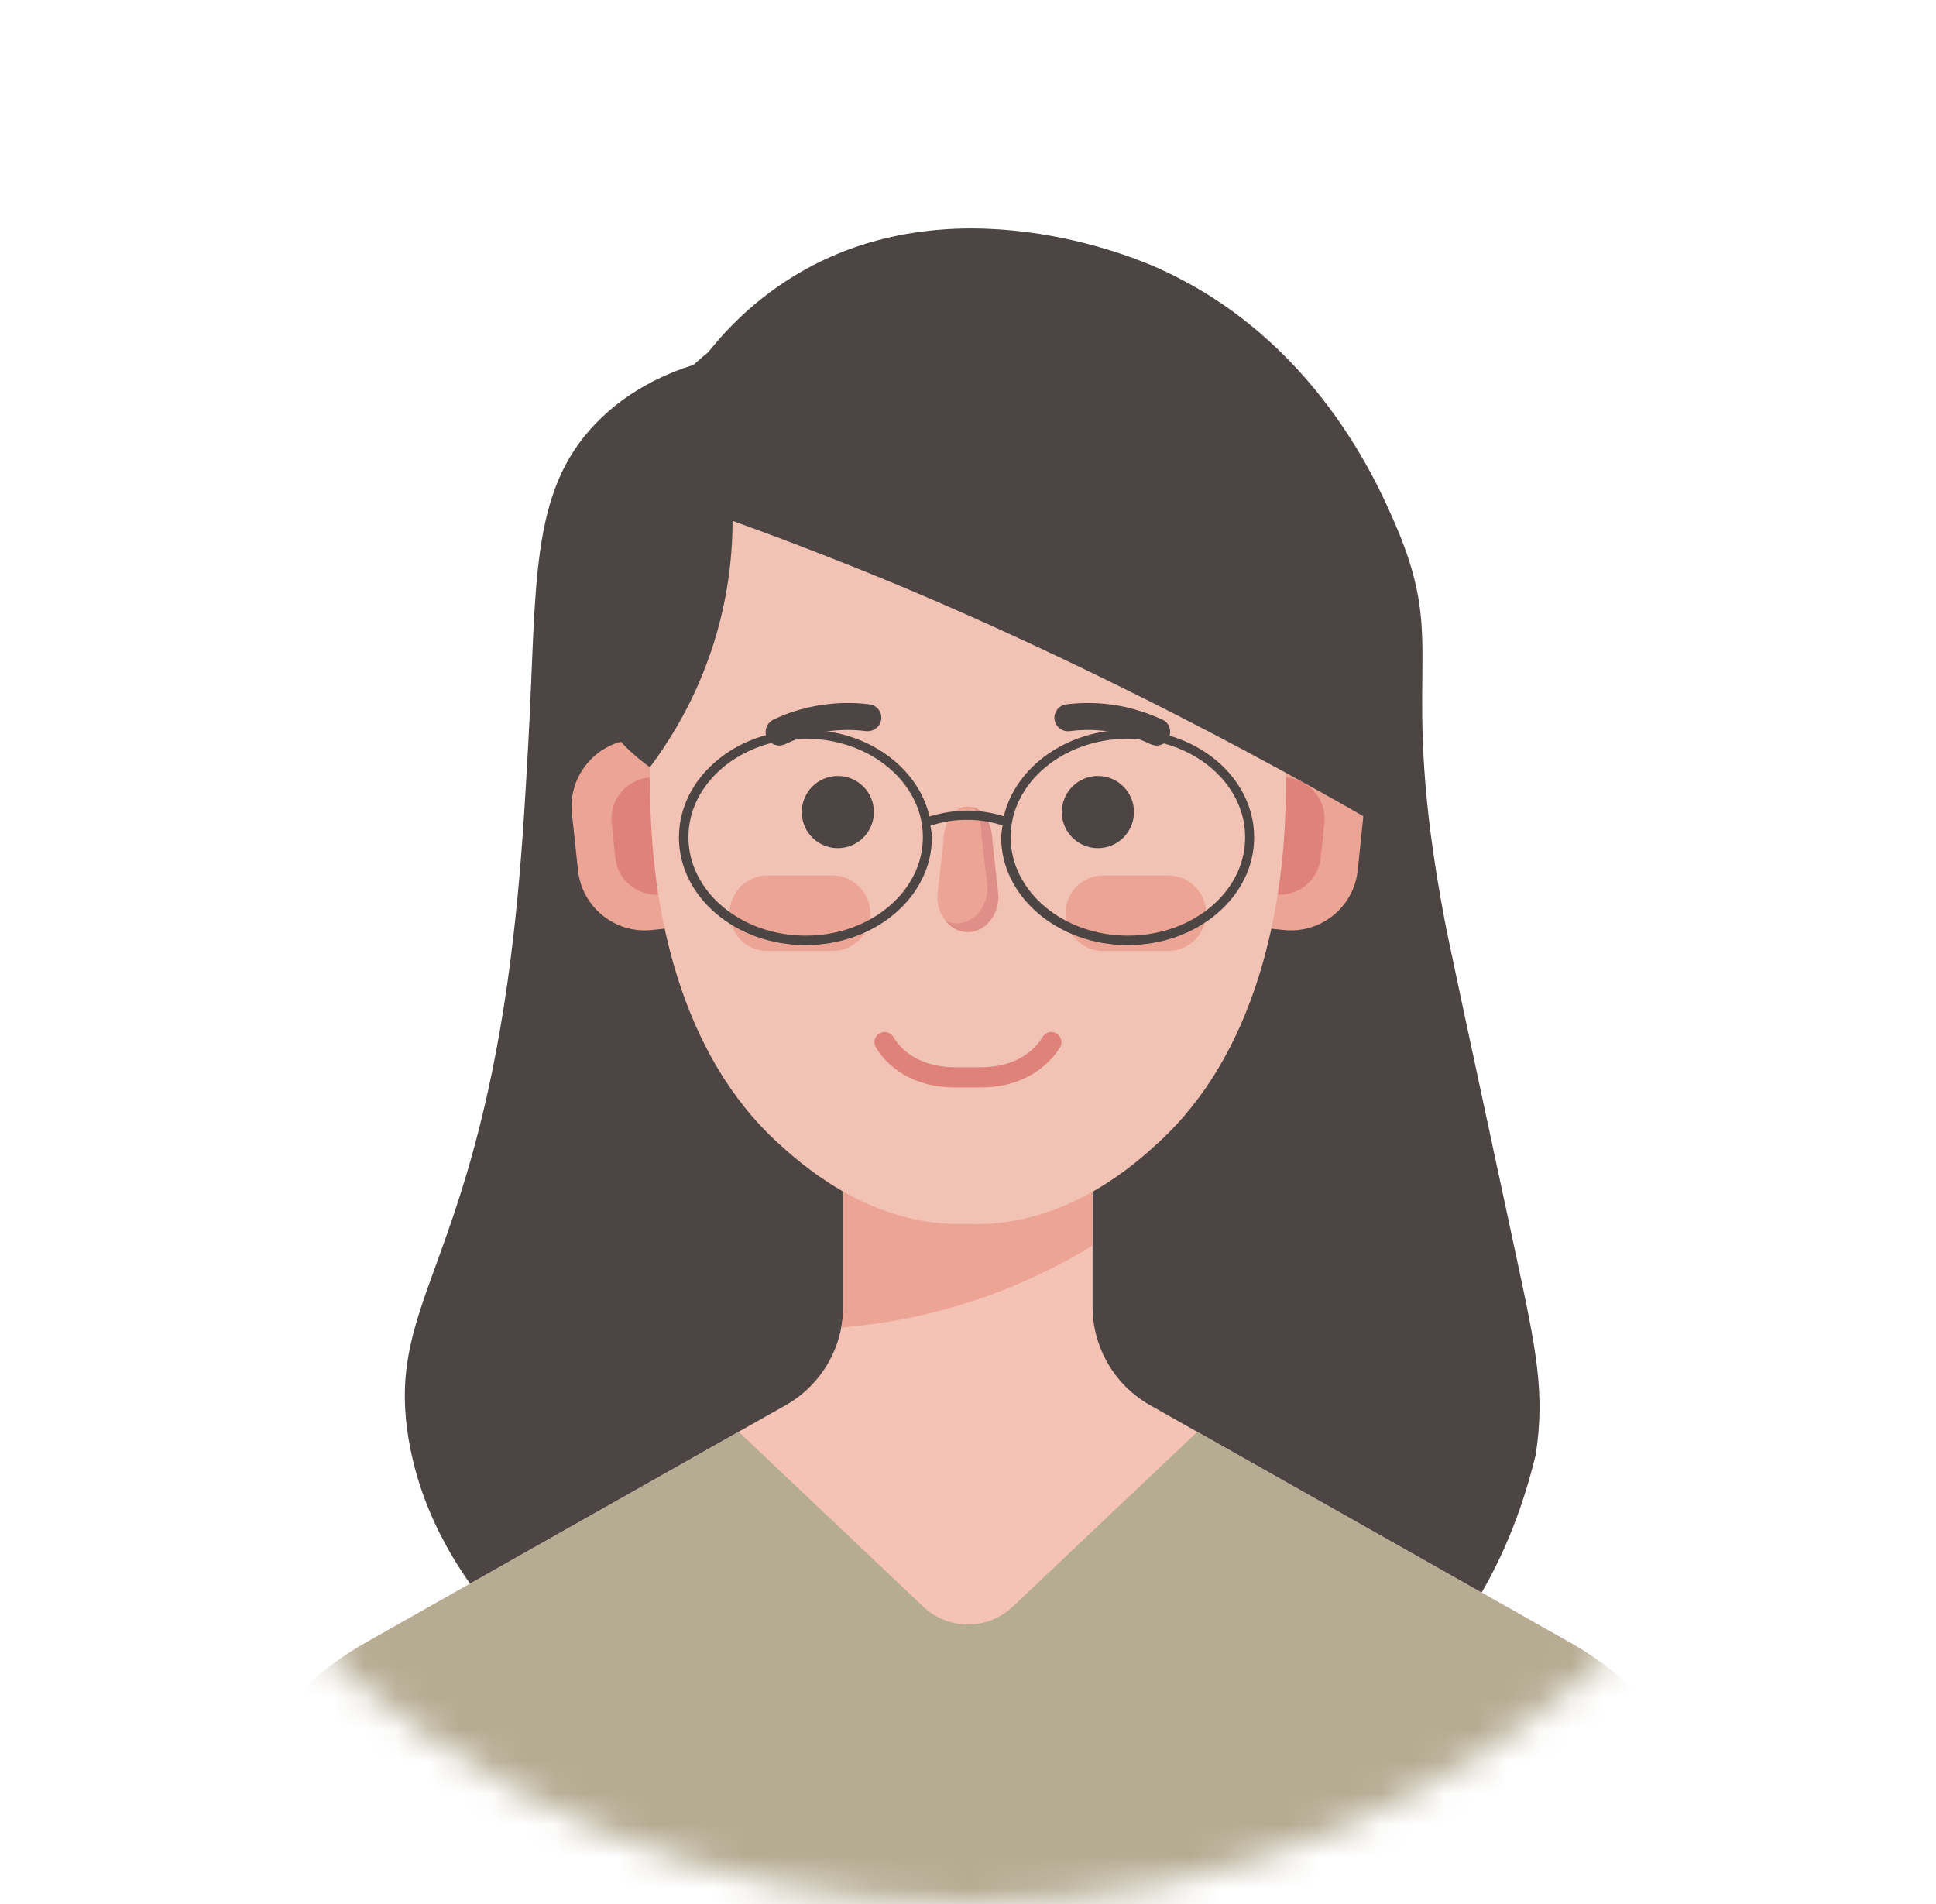 <svg width="61" height="60" viewBox="0 0 61 60" fill="none" xmlns="http://www.w3.org/2000/svg">
<mask id="mask0_9305_53262" style="mask-type:alpha" maskUnits="userSpaceOnUse" x="0" y="0" width="61" height="60">
<circle cx="30.5" cy="30" r="30" fill="#EAF3F4"/>
</mask>
<g mask="url(#mask0_9305_53262)">
<path d="M16.691 52.094C15.739 51.126 13.458 48.83 12.874 45.351C12.26 41.672 14.149 40.374 15.501 33.792C16.284 29.975 16.484 26.335 16.645 23.424C16.922 18.417 16.668 15.522 18.773 13.341C19.871 12.204 21.184 11.689 22.06 11.436C22.62 10.668 23.573 9.577 25.024 8.694C30.001 5.66 35.784 8.133 36.483 8.448C41.452 10.668 43.418 15.268 43.963 16.52C45.683 20.498 44.001 20.974 45.514 28.977C45.606 29.484 46.336 32.886 47.795 39.691C48.387 42.455 48.694 43.892 48.387 45.842C47.596 49.137 46.152 51.249 44.915 52.585C38.118 59.935 23.534 59.006 16.691 52.094Z" fill="#4D4543"/>
<path d="M54.185 58.583C53.755 55.719 52.027 53.207 49.5 51.779L36.16 44.237C35.085 43.592 34.425 42.432 34.425 41.181V34.983H26.568V41.181C26.568 42.432 25.907 43.592 24.832 44.237L11.492 51.779C8.965 53.207 7.237 55.719 6.807 58.583L6.5 60.634H30.5H54.5L54.185 58.583Z" fill="#F5C2B6"/>
<path d="M30.953 40.896C32.328 40.42 33.487 39.821 34.424 39.253V34.983H26.568V41.181C26.568 41.403 26.545 41.618 26.506 41.833C27.743 41.733 29.271 41.48 30.953 40.896Z" fill="#ECA494"/>
<path d="M21.33 29.223L20.539 29.307C19.379 29.43 18.335 28.585 18.212 27.426L18.02 25.636C17.897 24.477 18.742 23.432 19.901 23.309L20.692 23.225L21.33 29.223Z" fill="#ECA494"/>
<path d="M21.299 28.132L20.815 28.186C20.101 28.263 19.464 27.74 19.387 27.034L19.272 25.936C19.195 25.221 19.717 24.584 20.424 24.507L20.907 24.453L21.299 28.132Z" fill="#DF827A"/>
<path d="M39.662 29.223L40.453 29.307C41.613 29.43 42.657 28.585 42.78 27.426L42.965 25.636C43.087 24.477 42.243 23.432 41.083 23.309L40.292 23.225L39.662 29.223Z" fill="#ECA494"/>
<path d="M39.7 28.132L40.184 28.186C40.898 28.263 41.536 27.74 41.612 27.034L41.728 25.936C41.804 25.221 41.282 24.584 40.576 24.507L40.092 24.453L39.7 28.132Z" fill="#DF827A"/>
<path d="M30.5 38.569C30.623 38.577 30.8 38.577 31.022 38.569C33.803 38.462 35.807 36.642 36.483 36.02C39.547 33.232 40.515 28.67 40.515 24.791C40.515 22.802 40.515 19.846 40.515 16.413C40.515 16.19 40.515 15.552 40.515 14.723C40.515 13.072 38.894 12.112 38.687 11.958C37.235 10.86 35.369 10.829 31.652 10.768C31.161 10.76 30.761 10.76 30.5 10.768C30.239 10.768 29.832 10.76 29.348 10.768C25.623 10.829 23.765 10.852 22.313 11.958C22.106 12.12 20.485 13.072 20.485 14.723C20.485 15.552 20.485 16.19 20.485 16.413C20.485 19.853 20.485 22.802 20.485 24.791C20.485 28.67 21.453 33.232 24.517 36.02C25.201 36.642 27.198 38.462 29.978 38.569C30.193 38.577 30.377 38.569 30.5 38.569Z" fill="#F2C2B5"/>
<path d="M30.5 29.376C29.97 29.376 29.532 28.869 29.532 28.247L29.724 26.542C29.724 26.043 29.962 25.413 30.5 25.413C31.03 25.413 31.276 26.043 31.276 26.542L31.468 28.247C31.468 28.862 31.03 29.376 30.5 29.376Z" fill="#ECA494"/>
<path d="M31.268 26.543C31.268 26.113 31.084 25.582 30.692 25.444C30.853 25.675 30.922 25.99 30.922 26.266L31.114 27.971C31.114 28.593 30.677 29.1 30.147 29.1C30.016 29.1 29.901 29.069 29.786 29.015C29.962 29.23 30.208 29.369 30.485 29.369C31.014 29.369 31.452 28.862 31.452 28.24L31.268 26.543Z" fill="#DD8F88"/>
<path d="M26.398 26.727C27.026 26.727 27.535 26.218 27.535 25.59C27.535 24.962 27.026 24.453 26.398 24.453C25.771 24.453 25.262 24.962 25.262 25.59C25.262 26.218 25.771 26.727 26.398 26.727Z" fill="#4D4543"/>
<path d="M34.593 26.727C35.221 26.727 35.73 26.218 35.73 25.59C35.73 24.962 35.221 24.453 34.593 24.453C33.965 24.453 33.456 24.962 33.456 25.59C33.456 26.218 33.965 26.727 34.593 26.727Z" fill="#4D4543"/>
<path d="M30.891 34.268H30.093C28.464 34.268 27.765 33.301 27.596 33.001C27.504 32.848 27.558 32.656 27.712 32.563C27.865 32.471 28.057 32.525 28.149 32.679C28.318 32.963 28.841 33.631 30.1 33.631H30.899C32.151 33.631 32.681 32.963 32.85 32.679C32.942 32.525 33.134 32.471 33.287 32.563C33.441 32.656 33.487 32.848 33.403 33.001C33.218 33.301 32.519 34.268 30.891 34.268Z" fill="#DF827A"/>
<path d="M26.23 29.968H24.179C23.526 29.968 22.989 29.43 22.989 28.777C22.989 28.125 23.526 27.587 24.179 27.587H26.23C26.883 27.587 27.42 28.125 27.42 28.777C27.42 29.43 26.883 29.968 26.23 29.968Z" fill="#ECA494"/>
<path d="M36.813 29.968H34.762C34.109 29.968 33.572 29.43 33.572 28.777C33.572 28.124 34.109 27.587 34.762 27.587H36.813C37.465 27.587 38.003 28.124 38.003 28.777C38.003 29.43 37.465 29.968 36.813 29.968Z" fill="#ECA494"/>
<path d="M24.548 23.493C24.387 23.493 24.241 23.401 24.164 23.248C24.064 23.033 24.156 22.787 24.364 22.679C24.809 22.464 25.285 22.318 25.769 22.234C26.307 22.142 26.852 22.126 27.397 22.195C27.628 22.226 27.797 22.434 27.766 22.672C27.735 22.902 27.52 23.063 27.29 23.04C26.829 22.979 26.368 22.994 25.915 23.071C25.508 23.14 25.109 23.271 24.732 23.455C24.671 23.478 24.609 23.493 24.548 23.493Z" fill="#4D4543"/>
<path d="M36.444 23.494C36.383 23.494 36.321 23.478 36.26 23.455C35.883 23.271 35.484 23.148 35.077 23.071C34.624 22.994 34.163 22.979 33.702 23.04C33.472 23.071 33.257 22.902 33.226 22.672C33.196 22.441 33.364 22.226 33.595 22.196C34.14 22.127 34.685 22.142 35.223 22.234C35.707 22.319 36.175 22.472 36.629 22.679C36.843 22.779 36.928 23.033 36.828 23.248C36.759 23.401 36.605 23.494 36.444 23.494Z" fill="#4D4543"/>
<path d="M23.081 16.413C25.055 17.127 26.683 17.772 27.858 18.256C29.171 18.794 33.549 20.629 39.209 23.647C40.907 24.553 42.297 25.337 43.249 25.89C43.356 25.475 45.307 17.473 39.985 12.204C34.832 7.097 25.777 7.45 21.507 11.835C19.08 14.324 17.022 19.208 18.888 22.457C19.349 23.263 19.971 23.816 20.478 24.177C21 23.478 21.599 22.541 22.09 21.359C22.92 19.377 23.081 17.58 23.081 16.413Z" fill="#4D4543"/>
<path d="M35.538 22.994C33.611 22.994 31.998 24.169 31.629 25.721C31.26 25.613 30.884 25.544 30.5 25.544C30.492 25.544 30.485 25.544 30.477 25.544C30.078 25.544 29.678 25.613 29.287 25.728C28.926 24.169 27.313 22.994 25.378 22.994C23.181 22.994 21.392 24.515 21.392 26.389C21.392 28.263 23.181 29.783 25.378 29.783C27.574 29.783 29.363 28.263 29.363 26.389C29.363 26.266 29.333 26.143 29.317 26.02C29.701 25.897 30.085 25.828 30.492 25.836C30.869 25.836 31.237 25.897 31.591 26.012C31.575 26.135 31.545 26.258 31.545 26.389C31.545 28.255 33.334 29.783 35.531 29.783C37.727 29.783 39.516 28.263 39.516 26.389C39.516 24.515 37.742 22.994 35.538 22.994ZM25.385 29.484C23.35 29.484 21.691 28.094 21.691 26.381C21.691 24.669 23.35 23.278 25.385 23.278C27.42 23.278 29.079 24.669 29.079 26.381C29.079 28.094 27.42 29.484 25.385 29.484ZM35.538 29.484C33.503 29.484 31.844 28.094 31.844 26.381C31.844 24.669 33.503 23.278 35.538 23.278C37.573 23.278 39.232 24.669 39.232 26.381C39.24 28.094 37.581 29.484 35.538 29.484Z" fill="#4D4543"/>
<path d="M54.185 58.583C53.755 55.719 52.027 53.207 49.5 51.779L37.727 45.12L31.913 50.627C31.122 51.38 29.878 51.38 29.087 50.627L23.273 45.12L11.5 51.779C8.973 53.207 7.245 55.719 6.815 58.583L6.5 60.634H30.5H54.5L54.185 58.583Z" fill="#B6AC93"/>
</g>
</svg>
